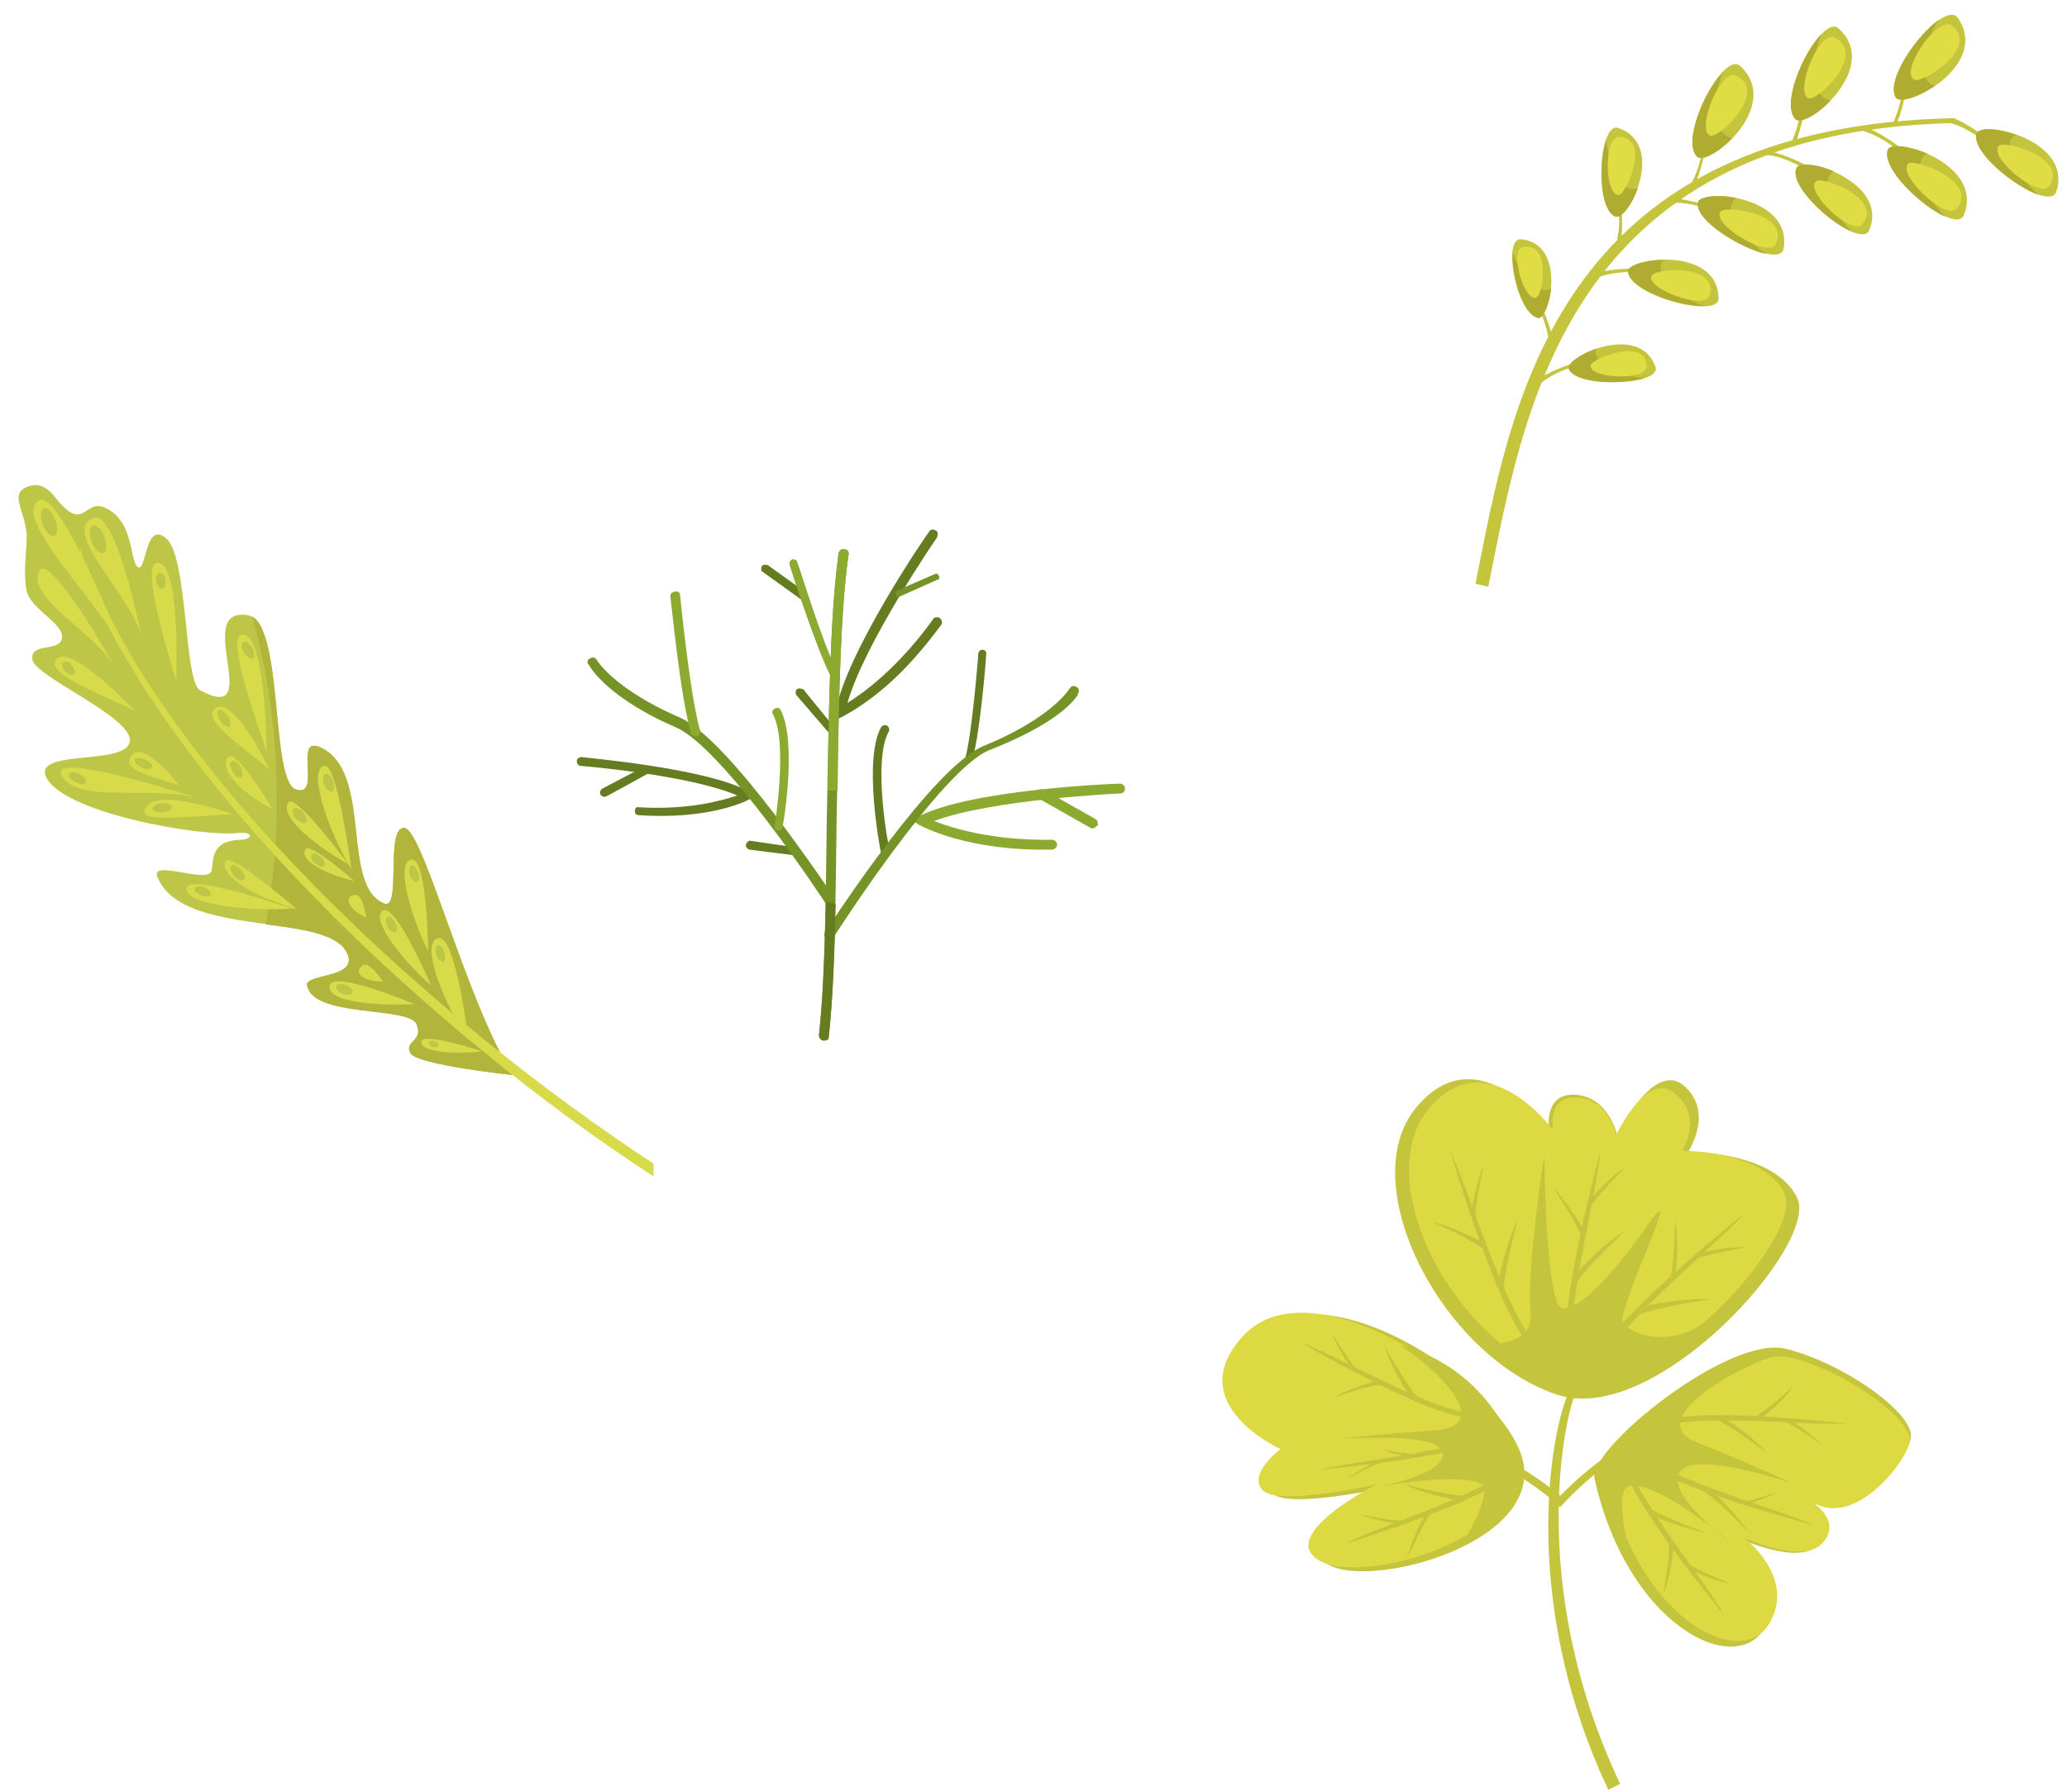 <svg version="1.2" xmlns="http://www.w3.org/2000/svg" viewBox="0 0 210 182" width="210" height="182"><style>.a{fill:#bdc646}.b{fill:#b2b53c}.c{fill:#d8db49}.d{fill:#667c21}.e{fill:#8daa30}.f{fill:#769328}.g{fill:#c4c43d}.h{fill:#ddd943}.i{fill:#afac31}.j{fill:#e0dc44}</style><path class="a" d="m52.1 109.2c-4.7-7.4-9.1-24.9-11-25.1-2-0.2-0.3 8.2-2 7.7-4.6-1.7-1.1-13.5-6.6-15.9-2.7-1.2 0.2 5.1-2.4 4.3-2.7-0.7-1.2-17.1-4.9-17.7-5.8-1 1.9 11.3-4.9 7.6-1.6-0.9-1.2-13.5-3.4-15.4-2.2-1.9-2 3.5-2.9 2.9-0.9-0.7-0.3-4.8-3.5-6.1-2-0.7-2 2.7-4.9-1-1.1-1.4-2.2-1.5-3.3-0.8-1 0.8 0.1 2.1 0.4 4.4 0.1 1.3-0.4 3.9 0 5.9 0.4 1.9 3.8 3.3 3.6 4.8-0.2 1.5-3.3 0.4-3 2.2 0.2 1.7 9.9 5.7 9.9 8.2-0.1 2.6-9.3 0.9-8.6 3.5 1.2 3.8 16 6.4 19.7 5.9 1.6-0.1 1.3 0.7 0.1 0.7-2.9 0.1-2.7 1.9-2.9 3.1-0.2 1.5-6.3-1.2-5.5 0.7 2.6 6.3 17.4 3.4 19.3 7.8 1.1 2.5-4.4 2-4.1 3.2 0.6 3.3 10.2 2.1 11.1 3.9 0.8 1.8-1.3 1.7-0.6 3 0.8 1.2 10.4 2.2 10.4 2.2z"/><path class="b" d="m41.1 84.1c-2-0.2-0.3 8.2-2 7.7-4.6-1.7-1.1-13.5-6.6-15.9-2.7-1.2 0.2 5.1-2.4 4.3-2.6-0.7-1.3-15.8-4.5-17.6 1.5 5.2 2.4 11 2.5 17.2 0.1 5-0.3 9.7-1.1 14.1 3.9 0.5 7.5 1 8.3 3 1.1 2.5-4.4 2-4.1 3.2 0.6 3.3 10.2 2.1 11.1 3.9 0.8 1.8-1.3 1.7-0.6 3 0.8 1.2 10.4 2.2 10.4 2.2-4.7-7.4-9.1-24.9-11-25.1z"/><path class="c" d="m47.6 105.7c-2.7-4.1-4.9-9.9-3.1-10.4 1.8-0.5 3.1 10.4 3.1 10.4z"/><path class="c" d="m43.5 96.6c-1.9-3.8-3.3-9-1.7-9.3 1.6-0.2 1.7 9.3 1.7 9.3z"/><path class="c" d="m43.8 100.1c-3.1-2.7-6.2-6.8-4.9-7.6 1.3-0.8 4.9 7.6 4.9 7.6z"/><path class="c" d="m38.9 99.7c-1.8 0-3.1-0.8-2.1-1.6 0.7-0.6 2.1 1.6 2.1 1.6z"/><path class="c" d="m37.2 93.2c-1.6-0.7-2.4-2-1.2-2.3 0.9-0.2 1.2 2.3 1.2 2.3z"/><path class="c" d="m29.7 92.3c-4.9 0.3-11.3-0.5-10.7-2.2 0.5-1.3 10.7 2.2 10.7 2.2z"/><path class="c" d="m35.7 88.3c-2.5-4.2-4.5-10.3-2.7-10.5 1.3-0.2 2.7 10.5 2.7 10.5z"/><path class="c" d="m35.4 87.8c-4.2-2.4-7-5.1-6.1-6.3 0.7-1 6.1 6.3 6.1 6.3z"/><path class="c" d="m30.2 92.4c-4.6-1.4-7.9-3.5-7.3-4.9 0.4-1.1 7.3 4.9 7.3 4.9z"/><path class="c" d="m27.7 82.2c-3.4-1.8-5.5-4.1-4.5-5.3 0.8-0.9 4.5 5.3 4.5 5.3z"/><path class="c" d="m36 89.5c-3.2-0.8-5.5-2.1-5-3.2 0.4-0.9 5 3.2 5 3.2z"/><path class="c" d="m20.2 81.1c-4.8-1.4-12.7 0.7-14-2.5-0.8-2.3 14 2.5 14 2.5z"/><path class="c" d="m11.7 67.8c-2.2-3.7-9.1-7.1-7.7-9.8 1.1-2 7.7 9.8 7.7 9.8z"/><path class="c" d="m14.4 64.7c-1.2-4.4-8.3-10.7-4.9-12.1 2.3-0.9 4.9 12.1 4.9 12.1z"/><path class="c" d="m12.9 66.8c-1.8-4.6-12.1-14.3-8.9-16 2.1-1.2 8.9 16 8.9 16z"/><path class="c" d="m18.2 79.8c-2-0.8-5.7-1.4-5-2.8 1.2-2.3 5 2.8 5 2.8z"/><path class="c" d="m13.7 72.2c-3.2-1.6-8.7-3.6-8.1-5 1-2.5 8.1 5 8.1 5z"/><path class="c" d="m23.7 82.7c-4.7 0.2-9.3 0.9-9-0.4 0.6-2.6 9 0.4 9 0.4z"/><path class="c" d="m27.1 76.4c-0.9-2.8-4.1-11.5-2.6-11.9 2.5-0.7 2.6 11.9 2.6 11.9z"/><path class="c" d="m17.9 69.2c-0.8-2.8-3.6-11.7-2-12 2.5-0.6 2 12 2 12z"/><path class="c" d="m27.4 78.2c-2.3-2-6.7-4.9-5.7-6.1 1.8-2 5.7 6.1 5.7 6.1z"/><path class="c" d="m42.1 102c-4.3 0.2-9-0.3-8.6-1.9 0.4-1.6 8.6 1.9 8.6 1.9z"/><path class="c" d="m49 106.8c-2.8 0.3-6.3 0.1-6.2-1 0.2-1 6.2 1 6.2 1z"/><path class="c" d="m66.4 119.5c-22.2-14.4-50.5-40.5-58.7-63.3l0.5-0.3c8.1 22.6 36.2 47.9 58.2 62.3z"/><path class="a" d="m5.6 52.8c-0.3-0.8-0.8-1.4-1.1-1.2-0.4 0.1-0.4 0.8-0.2 1.6 0.3 0.8 0.9 1.4 1.2 1.2 0.4-0.1 0.4-0.9 0.1-1.6z"/><path class="a" d="m10.6 54.5c-0.3-0.7-0.8-1.3-1.2-1.1-0.3 0.1-0.4 0.8-0.1 1.6 0.3 0.8 0.8 1.3 1.2 1.2 0.4-0.1 0.4-0.9 0.1-1.7z"/><path class="a" d="m16.8 58.9c0-0.4-0.3-0.7-0.6-0.7-0.2 0-0.4 0.4-0.3 0.9 0.1 0.4 0.3 0.8 0.6 0.7 0.2 0 0.4-0.4 0.3-0.9z"/><path class="a" d="m7.3 67.6c-0.3-0.4-0.7-0.5-0.9-0.3-0.2 0.1-0.1 0.5 0.2 0.9 0.3 0.3 0.7 0.5 0.9 0.3 0.2-0.1 0.1-0.6-0.2-0.9z"/><path class="a" d="m8.2 78.7c-0.5-0.3-1-0.3-1.2-0.1-0.1 0.2 0.1 0.6 0.6 0.8 0.5 0.3 1 0.3 1.1 0.1 0.2-0.2-0.1-0.6-0.5-0.8z"/><path class="a" d="m14.9 77.2c-0.5-0.2-1-0.3-1.2-0.1-0.1 0.2 0.1 0.6 0.6 0.8 0.5 0.3 1 0.3 1.1 0.1 0.2-0.2-0.1-0.5-0.5-0.8z"/><path class="a" d="m16.6 81.6c-0.6 0-1 0.2-1.1 0.5 0 0.2 0.4 0.5 0.9 0.4 0.6 0 1-0.2 1.1-0.4 0-0.3-0.4-0.5-0.9-0.5z"/><path class="a" d="m23.2 72.8c-0.3-0.4-0.7-0.7-0.9-0.7-0.3 0.1-0.2 0.6 0 1 0.3 0.5 0.7 0.8 0.9 0.7 0.3 0 0.3-0.5 0-1z"/><path class="a" d="m25.7 65.9c-0.3-0.5-0.7-0.8-0.9-0.7-0.3 0-0.3 0.5-0.1 1 0.3 0.5 0.7 0.8 0.9 0.7 0.3 0 0.3-0.5 0.1-1z"/><path class="a" d="m24.5 78c-0.3-0.5-0.7-0.8-0.9-0.7-0.3 0-0.3 0.5 0 1 0.2 0.4 0.6 0.8 0.8 0.7 0.3 0 0.3-0.5 0.1-1z"/><path class="a" d="m33.9 79.4c-0.2-0.5-0.6-0.9-0.8-0.8-0.3 0-0.3 0.5-0.2 1 0.2 0.5 0.6 0.9 0.8 0.8 0.3 0 0.3-0.5 0.2-1z"/><path class="a" d="m30.9 82.6c-0.3-0.4-0.8-0.6-1-0.5-0.2 0.1-0.2 0.5 0.1 1 0.4 0.4 0.8 0.6 1 0.5 0.3-0.1 0.2-0.5-0.1-1z"/><path class="a" d="m24.6 88.5c-0.4-0.5-0.8-0.7-1-0.6-0.3 0.1-0.2 0.5 0.1 1 0.4 0.4 0.8 0.7 1 0.5 0.3-0.1 0.2-0.5-0.1-0.9z"/><path class="a" d="m20.9 90.2c-0.4-0.2-0.9-0.2-1.1 0-0.1 0.2 0.1 0.5 0.5 0.7 0.4 0.2 0.9 0.2 1.1 0 0.1-0.2-0.1-0.5-0.5-0.7z"/><path class="a" d="m35.3 100.1c-0.5-0.2-0.9-0.2-1.1 0-0.2 0.2 0.1 0.6 0.5 0.8 0.4 0.2 0.9 0.2 1.1 0 0.1-0.2-0.1-0.6-0.5-0.8z"/><path class="a" d="m40.2 93.8c-0.2-0.4-0.5-0.7-0.8-0.7-0.2 0.1-0.3 0.5-0.1 0.9 0.2 0.5 0.6 0.8 0.8 0.7 0.3 0 0.3-0.4 0.1-0.9z"/><path class="a" d="m32.7 87.1c-0.3-0.3-0.8-0.5-1-0.4-0.2 0.2-0.1 0.6 0.2 0.9 0.3 0.3 0.7 0.5 1 0.4 0.2-0.2 0.1-0.5-0.2-0.9z"/><path class="a" d="m42.5 88.7c-0.1-0.4-0.4-0.8-0.6-0.8-0.3 0-0.4 0.4-0.3 0.9 0.1 0.4 0.4 0.8 0.7 0.8 0.2 0 0.4-0.4 0.2-0.9z"/><path class="a" d="m45.2 96.9c-0.1-0.5-0.4-0.9-0.6-0.9-0.3 0-0.4 0.4-0.3 0.9 0.1 0.4 0.4 0.8 0.7 0.8 0.2 0 0.3-0.4 0.2-0.8z"/><path class="a" d="m44.3 105.8c-0.2-0.1-0.5-0.1-0.7 0-0.1 0.1 0 0.4 0.2 0.5 0.3 0.1 0.6 0.1 0.7 0 0.1-0.1 0-0.4-0.2-0.5z"/><path class="d" d="m76.9 80.8l-0.8 0.4c-0.1 0.1-4 2.1-11.2 1.6-0.3 0-0.4-0.2-0.4-0.4 0-0.3 0.2-0.5 0.4-0.4 5.1 0.3 8.5-0.7 10-1.2-4.9-2.1-15.8-3-15.9-3-0.2 0-0.4-0.2-0.4-0.5 0-0.2 0.2-0.4 0.5-0.4 0.5 0.1 12.6 1.1 17 3.5z"/><path class="d" d="m65.9 78.6q-0.1 0-0.1 0l-4.2 2.3c-0.2 0.1-0.5 0-0.6-0.2-0.1-0.2 0-0.5 0.2-0.6l4.2-2.2c0.2-0.1 0.5 0 0.6 0.2 0 0.1 0 0.3-0.1 0.5z"/><path class="d" d="m76.1 85.4q0.1 0 0.1 0l4.8 0.7c0.2 0 0.4 0.2 0.3 0.5 0 0.2-0.2 0.4-0.4 0.3l-4.8-0.6c-0.2-0.1-0.4-0.3-0.3-0.5 0-0.2 0.2-0.3 0.3-0.4z"/><path class="d" d="m77.9 57.4q0.1 0 0.1 0l3.9 2.8c0.2 0.2 0.2 0.4 0.1 0.6-0.1 0.2-0.4 0.2-0.6 0.1l-3.9-2.8c-0.2-0.1-0.2-0.4-0.1-0.6 0.1-0.1 0.3-0.2 0.5-0.1z"/><path class="d" d="m81.5 70q0 0 0.1 0l3 3.7c0.2 0.2 0.1 0.4 0 0.6-0.2 0.1-0.5 0.1-0.6-0.1l-3.1-3.6c-0.1-0.2-0.1-0.5 0.1-0.6 0.1-0.1 0.3-0.1 0.5 0z"/><path class="d" d="m98.7 77.2c0 0.2-0.2 0.2-0.4 0.2-0.2-0.1-0.3-0.3-0.2-0.5 0.7-2.7 1.3-10.5 1.3-10.6 0.1-0.2 0.2-0.3 0.4-0.3 0.3 0 0.4 0.2 0.4 0.4 0 0.3-0.6 8-1.4 10.7q0 0.1-0.1 0.1z"/><path class="e" d="m114.2 80.4q-0.1 0.2-0.4 0.2c-0.1 0-13.1 0.6-18.9 2.8 1.8 0.7 5.9 2 12 1.9 0.2 0 0.5 0.2 0.5 0.5 0 0.2-0.2 0.5-0.5 0.5-8.6 0.2-13.3-2.4-13.5-2.5l-0.8-0.5 0.8-0.4c5.3-2.7 19.7-3.3 20.4-3.3 0.2 0 0.5 0.2 0.5 0.5q0 0.1-0.1 0.3z"/><path class="e" d="m111.4 83.9c-0.1 0.2-0.4 0.3-0.6 0.2l-5.3-3c-0.3-0.1-0.3-0.4-0.2-0.7 0.1-0.2 0.4-0.3 0.7-0.2l5.3 3c0.2 0.1 0.3 0.5 0.2 0.7q0 0-0.1 0z"/><path class="d" d="m90.8 69c-2.9 2.7-5.1 3.7-5.2 3.8l-0.9 0.4 0.2-0.9c1-5.9 9.1-17.8 9.5-18.3 0.1-0.2 0.4-0.3 0.7-0.1 0.2 0.1 0.2 0.4 0.1 0.7-0.1 0.1-7.4 10.8-9.1 16.8 1.6-1 5.1-3.5 8.7-8.5 0.1-0.2 0.5-0.3 0.7-0.1 0.2 0.2 0.3 0.5 0.1 0.7-1.7 2.3-3.3 4.1-4.8 5.5z"/><path class="f" d="m95.3 58.9q0 0-0.1 0l-3.8 1.7c-0.2 0.1-0.4 0-0.4-0.2-0.1-0.1 0-0.3 0.1-0.4l3.9-1.7c0.1-0.1 0.3 0 0.4 0.2 0.1 0.1 0 0.3-0.1 0.4z"/><path class="d" d="m90.3 86.8q-0.1 0.1-0.3 0.1c-0.2 0.1-0.5-0.1-0.5-0.3-0.1-0.4-1.8-9.4 0-12.7 0.1-0.2 0.4-0.3 0.6-0.2 0.2 0.1 0.3 0.4 0.2 0.6-1.7 3 0 12 0.1 12.1q0 0.2-0.1 0.4z"/><path class="f" d="m84.1 105.6q-0.2 0.1-0.4 0.1c-0.3 0-0.5-0.3-0.5-0.5 0.6-5.4 0.7-13.5 0.8-22.1 0.2-10.1 0.3-20.6 1.2-26.9 0.1-0.3 0.3-0.5 0.6-0.4 0.3 0 0.5 0.3 0.4 0.6-0.9 6.2-1 16.6-1.2 26.7-0.1 8.6-0.2 16.7-0.8 22.2q0 0.2-0.1 0.3z"/><path class="e" d="m86.2 56.4c0.1-0.3-0.1-0.6-0.4-0.6-0.3-0.1-0.5 0.1-0.6 0.4-0.8 5.7-1 14.9-1.1 24.1q0.5 0 1 0c0.1-9.2 0.3-18.3 1.1-23.9z"/><path class="f" d="m84.7 91.9q-0.1 0-0.1 0c-0.2 0.2-0.5 0.1-0.7-0.1-0.1-0.2-10.4-15.8-15.2-17.9-5.1-2.2-7.9-4.7-8.9-6.4-0.2-0.2-0.1-0.5 0.1-0.6 0.3-0.2 0.6-0.1 0.7 0.1 0.9 1.4 3.6 3.8 8.5 5.9 5.1 2.3 15.2 17.7 15.7 18.3 0.1 0.2 0.1 0.5-0.1 0.7z"/><path class="f" d="m109.5 70.6c-1.1 1.6-3.9 3.6-9 5.6-4.9 2-15.7 18.8-15.8 19q0 0 0 0c-0.2 0.2-0.5 0.3-0.7 0.2-0.3-0.2-0.3-0.5-0.2-0.7 0.5-0.7 11-17 16.3-19 4.9-2 7.7-4.4 8.6-5.8 0.1-0.2 0.4-0.3 0.7-0.1 0.2 0.1 0.3 0.4 0.1 0.7q0 0 0 0.1z"/><path class="d" d="m83.9 91.6c-0.1 5.2-0.3 10-0.7 13.6 0 0.2 0.2 0.5 0.5 0.5q0.2 0 0.4-0.1 0.1-0.1 0.1-0.3c0.4-3.6 0.6-8.3 0.7-13.5q-0.5-0.1-1-0.2z"/><path class="e" d="m85.1 68.8q-0.1 0-0.1 0.1c-0.2 0.1-0.5 0-0.6-0.2-1.5-2.9-4.1-11-4.2-11.4 0-0.2 0.1-0.4 0.3-0.5 0.2 0 0.5 0.1 0.5 0.3 0.1 0.1 2.6 8.4 4.1 11.2 0.1 0.2 0.1 0.4 0 0.5z"/><path class="e" d="m71 74.7q-0.1 0-0.2 0.1c-0.3 0-0.6-0.1-0.6-0.4-1.1-3.6-2-13.4-2.1-13.8 0-0.3 0.2-0.5 0.5-0.5 0.3-0.1 0.5 0.1 0.5 0.4 0 0.1 1 10.1 2 13.6 0.1 0.2 0 0.4-0.1 0.6z"/><path class="e" d="m79.4 84.2q-0.2 0.2-0.4 0.2c-0.2-0.1-0.4-0.3-0.3-0.5 0-0.1 1.4-8.5-0.2-11.4-0.1-0.2 0-0.4 0.2-0.5 0.2-0.2 0.5-0.1 0.6 0.1 1.7 3.2 0.3 11.6 0.2 11.9q0 0.2-0.1 0.2z"/><path class="g" d="m158.6 152c-9-7.5-19.8-8-21.8-7.4l0.1 0.7c1.2-0.3 11.7-0.6 21.1 7.3z"/><path class="g" d="m157.9 152.6c7.8-8.5 17.2-10.2 19-9.9l-0.1 0.7c-1-0.1-10.3 0.9-18.3 9.7z"/><path class="g" d="m158.3 141.7c-11.7-3.8-20.8-21.3-14.5-29.1 6.3-7.8 13.6 2.2 13.6 2.2 0 0-0.7-3.8 2.7-3.6 3.4 0.3 4.2 4.1 4.2 4.1 0 0 3.7-7.7 6.8-5 3.1 2.7 0.4 6.7 0.4 6.7 0 0 8.8-0.1 11.1 4.7 2.2 4.7-14.3 23.2-24.3 20z"/><path class="g" d="m154.1 146.7c-4.1-8.1-20.5-17.8-26.9-10.8-6.4 6.9 3.8 11.5 3.8 11.5 0 0-3.4 2.6-1.7 4.3 1.6 1.6 11.5-0.6 11.5-0.6 0 0-10.5 5.4-5.7 7.9 4.8 2.5 23.8-2.9 19-12.3z"/><path class="h" d="m153 146.4c-4.1-7.9-20.4-17.6-26.7-10.7-6.4 6.9 3.8 11.5 3.8 11.5 0 0-3.4 2.5-1.8 4.2 1.6 1.6 11.5-0.6 11.5-0.6 0 0-10.4 5.3-5.6 7.8 4.7 2.5 23.5-2.9 18.8-12.2z"/><path class="g" d="m162 150.2c-0.7-3 13.6-14.6 19.4-13.2 5.8 1.4 13.4 6.7 12.7 9.2-0.6 2.5-6 9-10.5 6.1 0 0 3.4 2 1.3 4.5-2.1 2.4-8.3-0.6-8.3-0.6 0 0 5.6 4.3 2.6 9.3-3.1 4.9-13.9-0.5-17.2-15.3z"/><path class="h" d="m163.4 150.5c-0.7-2.9 13-14 18.5-12.6 5.5 1.3 12.7 6.4 12.1 8.7-0.7 2.4-5.8 8.7-10 5.9 0 0 3.2 1.9 1.2 4.2-2 2.3-8-0.5-8-0.5 0 0 5.4 4.1 2.5 8.8-2.9 4.7-13.2-0.5-16.3-14.5z"/><path class="g" d="m163.4 181.8c-9.4-19.9-5.6-37.8-3.8-40.8l0.6 0.2c-1 1.7-5.4 19.3 4.4 40z"/><path class="h" d="m158.6 139.9c-11-3.5-19.4-19.9-13.5-27.2 5.9-7.2 12.7 2.1 12.7 2.1 0 0-0.7-3.6 2.5-3.3 3.2 0.2 3.9 3.8 3.9 3.8 0 0 3.1-6.7 6-4.2 2.9 2.5 0.7 5.8 0.7 5.8 0 0 8.2-0.1 10.4 4.3 2.1 4.4-13.4 21.7-22.7 18.7z"/><path class="g" d="m152.5 137.3c-1.6-1.6 3.4 0 3-4.2-0.4-4.3 1.4-15.8 1.4-15.8 0 0 0.1 15.7 1.9 15.6 1.8 0 4.8-3.1 8.7-8.6 3.9-5.5-3.4 8.9-2.6 10.1 0.8 1.1 4.6 2.6 8.3-0.1 0 0-10.2 13.3-20.7 3z"/><path class="g" d="m180.7 137.6c-4 1.1-14.2 6.7-8.1 9 6 2.4 9.3 4 9.3 4 0 0-10-3.4-11.3-1-1.3 2.4 5.5 7.3 5.5 7.3 0 0-7.9-6.8-10.7-5.9-1.1 0.4-0.5 4.5 0.2 6.6 0 0-4.8-5.7-2.5-8.7 8.2-10.6 17.6-11.3 17.6-11.3z"/><path class="g" d="m142.3 136.7c3.2 2 9.9 8.1 3.5 8.6-6.3 0.4-9.9 0.9-9.9 0.9 0 0 10.4-0.9 10.7 1.4 0.2 2.3-7 3.5-7 3.5 0 0 8.8-1.7 11-0.3 0.9 0.6-1.1 4.9-2.5 6.5 0 0 7.4-5 6.5-8.1-3.2-10.9-12.3-12.5-12.3-12.5z"/><path class="g" d="m155.6 136.1c-3.5-5.2-6.4-15.3-8.3-19.3 0 0 4.8 16.4 8 19.7z"/><path class="g" d="m162.6 138.3c3.5-5.3 11.7-11.8 14.7-15.1 0 0-13.4 10.7-15.2 14.9z"/><path class="g" d="m159.6 137.8c-0.2-6.3 2.6-16.4 3-20.9 0 0-4.5 16.6-3.4 21z"/><path class="g" d="m166.8 132.8c0.9-0.4 5-1 6.9-0.8 0 0-6.4 0.9-7.4 1.7z"/><path class="g" d="m170.2 129.5c0.2-0.7 0.3-4 0-5.5 0 0-0.1 5.2-0.6 6.1z"/><path class="g" d="m172.5 127.4c0.6-0.3 3.5-0.8 4.9-0.7 0 0-4.6 0.8-5.4 1.3z"/><path class="g" d="m160 129.6c0.5-0.8 3.5-3.7 5.1-4.6 0 0-4.7 4.4-5.1 5.7z"/><path class="g" d="m160.9 125c-0.3-0.7-2.1-3.4-3.2-4.5 0 0 2.9 4.3 3 5.3z"/><path class="g" d="m161.5 122c0.3-0.6 2.4-2.7 3.6-3.4 0 0-3.3 3.3-3.6 4.2z"/><path class="g" d="m152.2 130.6c0-0.9 1.1-5 2-6.7 0 0-1.7 6.3-1.4 7.6z"/><path class="g" d="m150.6 126.2c-0.6-0.4-3.6-1.8-5.1-2.1 0 0 4.7 2.1 5.3 2.9z"/><path class="g" d="m149.5 123.3c0-0.6 0.6-3.6 1.2-4.8 0 0-1 4.6-0.8 5.5z"/><path class="g" d="m148.8 143.5c-5.2-1.2-13-5.8-16.6-7.1 0 0 12.8 7.4 16.6 7.5z"/><path class="g" d="m151.7 145.6c-5 2-14 2.8-17.7 3.7 0 0 14.7-1.3 17.9-3.4z"/><path class="g" d="m143.4 142c-0.5-0.5-2.3-3.6-2.7-5.2 0 0 2.7 4.8 3.6 5.4z"/><path class="g" d="m139.8 140.3c-0.6 0.1-3.3 1-4.4 1.7 0 0 4.2-1.5 5-1.3z"/><path class="g" d="m139.9 148.4c-0.4 0.2-2.3 1.2-3 1.8 0 0 2.9-1.6 3.5-1.6z"/><path class="g" d="m137.4 139.2c-0.4-0.5-1.7-2.7-2.1-3.8 0 0 2.1 3.5 2.8 3.9z"/><path class="g" d="m153.2 149.4c-4.4 3.1-13.1 5.6-16.5 7.4 0 0 14.1-4.3 16.8-7.1z"/><path class="g" d="m148.5 152.4c-0.8 0-4.3-0.8-5.7-1.6 0 0 5.4 1.4 6.4 1.1z"/><path class="g" d="m144.8 153.9c-0.4 0.5-1.6 3.1-1.8 4.4 0 0 1.8-4.1 2.5-4.7z"/><path class="g" d="m142.3 154.8c-0.6 0-3.1-0.5-4.2-1 0 0 4 0.9 4.7 0.6z"/><path class="g" d="m142.9 147.9c-0.3 0-1.8-0.3-2.4-0.7 0 0 2.3 0.6 2.7 0.4z"/><path class="g" d="m169.4 144.7c5.3-1 14.3 0.1 18.1-0.1 0 0-14.6-1.7-18.2-0.3z"/><path class="g" d="m174.9 143.9c0.7 0.3 3.6 2.4 4.6 3.7 0 0-4.4-3.4-5.5-3.5z"/><path class="g" d="m173.6 151.2c0.7 0.5 3.2 3 4 4.4 0 0-3.8-4-4.9-4.3z"/><path class="g" d="m179 144c0.5-0.3 2.6-2.2 3.3-3.3 0 0-3.2 3-4.1 3.2z"/><path class="g" d="m177.4 152.7c0.5 0 2.3-0.6 3.1-1.1 0 0-2.9 1-3.5 0.9z"/><path class="g" d="m181.6 144.1c0.5 0.2 2.6 1.7 3.4 2.6 0 0-3.2-2.3-4-2.4z"/><path class="g" d="m165.3 148.7c2.1 5 8 12 9.9 15.4 0 0-9.5-11.5-10.3-15.3z"/><path class="g" d="m167.2 148.1c4.6 2.9 13.5 5.2 17 6.8 0 0-14.5-3.8-17.3-6.5z"/><path class="g" d="m167.6 153.8c0.7 0.4 4.2 1.7 5.8 1.9 0 0-5.3-1.9-6.1-2.7z"/><path class="g" d="m170 157.1c0 0.7-0.4 3.5-1 4.7 0 0 0.8-4.4 0.5-5.2z"/><path class="g" d="m171.6 159.3c0.4 0.4 2.9 1.4 4.1 1.5 0 0-3.8-1.5-4.4-2.1z"/><path class="g" d="m192.3 12.6l0.3 0.2c0.3-0.7 0.9-2.2 1.1-4.4l-0.3 0.2c-0.4 2.6-0.9 3.4-1.1 4z"/><path class="g" d="m182 14.5l0.4 0.2c0.2-0.7 0.8-2.3 1.1-4.5l-0.4 0.2c-0.4 2.7-0.9 3.5-1.1 4.1z"/><path class="g" d="m171.9 18.5l0.4 0.1c0.2-0.6 0.8-2.2 1.1-4.4l-0.3 0.2c-0.4 2.6-0.9 3.5-1.2 4.1z"/><path class="g" d="m164.3 24.3l0.4 0.1c0.1-0.7 0.2-2.4-0.1-4.6l-0.3 0.3c0.4 2.7 0.1 3.6 0 4.2z"/><path class="g" d="m198 12.4l0.5-0.4c0.7 0.3 1.9 0.9 3.7 2.3l-0.4 0.2c-2.2-1.7-3.2-1.8-3.8-2.1z"/><path class="g" d="m189.1 13.2l0.1-0.4c0.7 0.2 2.2 0.9 4 2.3l-0.3 0.2c-2.2-1.7-3.2-1.8-3.8-2.1z"/><path class="g" d="m179.3 15.7v-0.5c0.7 0.2 2.4 0.6 4.4 1.7l-0.4 0.2c-2.4-1.3-3.4-1.3-4-1.4z"/><path class="g" d="m169.9 20.6l-0.1-0.5c0.8 0.1 2.5 0.3 4.6 1.1l-0.3 0.2c-2.6-0.9-3.6-0.8-4.2-0.8z"/><path class="g" d="m162.1 28.2l-0.2-0.4c0.7-0.2 2.4-0.6 4.6-0.5l-0.2 0.3c-2.7 0-3.6 0.5-4.2 0.6z"/><path class="g" d="m157.4 34.6l0.4-0.1c-0.2-0.7-0.6-2.3-1.6-4.3l-0.2 0.4c1.2 2.4 1.2 3.4 1.4 4z"/><path class="g" d="m156.4 39l-0.3-0.4c0.6-0.4 2.1-1.2 4.3-1.9l-0.1 0.4c-2.6 0.8-3.3 1.5-3.9 1.9z"/><path class="g" d="m149.9 59.3l0.4-2c3.5-17.7 8.8-44.5 48.3-45.3v0.5c-38.4 0.8-43.5 27.8-47 45.1l-0.4 2z"/><path class="g" d="m200.8 13.6c-0.6 2.5 7.4 8 8.1 5.9 1.8-5.3-7.7-7.4-8.1-5.9z"/><path class="i" d="m204.5 13.9q0.2-0.1 0.3-0.2c-1.9-0.7-3.8-0.8-4-0.1-0.5 1.8 3.8 5.3 6.3 6.2-2.4-2.2-3.6-4.8-2.6-5.9z"/><path class="j" d="m203.1 14.8c-1.2 1.1 4.1 5.5 5.1 4.1 2-2.8-4.5-4.7-5.1-4.1z"/><path class="g" d="m191.8 15.2c-0.9 2.5 6.8 8.7 7.7 6.7 2.2-5.3-7.2-8.1-7.7-6.7z"/><path class="i" d="m195.5 15.8q0.1-0.1 0.3-0.2c-1.9-0.8-3.8-1-4-0.4-0.7 1.8 3.3 5.7 5.8 6.8-2.2-2.4-3.2-5.1-2.1-6.2z"/><path class="j" d="m193.9 16.6c-1.3 1 3.8 5.9 4.9 4.6 2.3-2.7-4.2-5.1-4.9-4.6z"/><path class="g" d="m192.6 9.9c-1.4-2.3 4.9-10 6.3-8.1 3.4 4.9-5.5 9.4-6.3 8.1z"/><path class="i" d="m196.2 8.6q0.2 0.1 0.4 0.1c-1.8 1.2-3.6 1.8-4 1.2-1-1.7 2.1-6.3 4.4-7.9-1.8 2.8-2.1 5.7-0.8 6.6z"/><path class="j" d="m194.5 8.1c-1.6-0.8 2.4-6.6 3.8-5.5 2.9 2.3-3 5.9-3.8 5.5z"/><path class="g" d="m182.4 12.1c-1.9-2 2.7-10.8 4.4-9.2 4.4 4-3.3 10.3-4.4 9.2z"/><path class="i" d="m185.6 10.1q0.2 0.1 0.4 0.1c-1.4 1.5-3.1 2.4-3.6 1.9-1.4-1.5 0.7-6.6 2.6-8.6-1.1 3.1-0.9 6 0.6 6.6z"/><path class="j" d="m183.8 10c-1.6-0.5 1-7 2.6-6.2 3.3 1.7-1.7 6.4-2.6 6.2z"/><path class="g" d="m172.4 15.9c-1.9-2 2.7-10.8 4.4-9.2 4.4 4.1-3.3 10.4-4.4 9.2z"/><path class="i" d="m175.6 13.9q0.2 0.1 0.4 0.1c-1.4 1.5-3.1 2.4-3.6 1.9-1.4-1.4 0.7-6.6 2.6-8.5-1.1 3-0.9 5.9 0.6 6.5z"/><path class="j" d="m173.8 13.8c-1.6-0.4 1-7 2.6-6.1 3.3 1.6-1.7 6.3-2.6 6.1z"/><path class="g" d="m164.1 22c-2.2-0.9-1.6-9.7 0.3-9 5 1.7 1 9.5-0.3 9z"/><path class="i" d="m166 19.2q0.2 0 0.4-0.1c-0.6 1.8-1.7 3.1-2.3 2.9-1.6-0.7-1.7-5.6-0.9-7.9 0.2 2.9 1.4 5.2 2.8 5.1z"/><path class="j" d="m164.5 19.8c-1.5 0.2-1.6-6 0-5.9 3.2 0.1 0.8 5.7 0 5.9z"/><path class="g" d="m156.3 32.3c-2.2-0.3-3.7-8.1-1.8-8 4.7 0.4 3 8.1 1.8 8z"/><path class="i" d="m157.3 29.4q0.2 0 0.3-0.1c-0.2 1.6-0.8 3-1.3 3-1.6-0.3-2.8-4.5-2.6-6.7 0.8 2.5 2.4 4.2 3.6 3.8z"/><path class="j" d="m156.1 30.2c-1.2 0.6-2.8-4.8-1.4-5.1 2.9-0.6 2.1 4.8 1.4 5.1z"/><path class="g" d="m182.5 17.1c-0.9 2.3 6.5 8.3 7.4 6.3 2.1-5-7-7.7-7.4-6.3z"/><path class="i" d="m186 17.7q0.1-0.2 0.3-0.3c-1.8-0.8-3.6-0.9-3.8-0.3-0.7 1.7 3.2 5.4 5.6 6.4-2.2-2.2-3.1-4.8-2.1-5.8z"/><path class="j" d="m184.5 18.4c-1.2 1 3.6 5.6 4.7 4.4 2.2-2.6-4-4.9-4.7-4.4z"/><path class="g" d="m172.5 20.6c-0.3 2.5 8.3 6.8 8.7 4.7 1-5.5-8.6-6.2-8.7-4.7z"/><path class="i" d="m176.1 20.4q0.1-0.2 0.3-0.3c-2-0.4-3.9-0.1-3.9 0.5-0.3 1.8 4.3 4.6 6.9 5.2-2.6-1.8-4.1-4.2-3.3-5.4z"/><path class="j" d="m174.8 21.5c-1 1.2 4.8 4.8 5.6 3.3 1.5-3.1-5.1-4-5.6-3.3z"/><path class="g" d="m165.4 27.6c0.2 2.5 9.3 4.8 9.2 2.7-0.1-5.4-9.3-4.1-9.2-2.7z"/><path class="i" d="m168.8 26.7q0.1-0.2 0.2-0.3c-1.9 0-3.7 0.6-3.6 1.2 0.2 1.8 5.1 3.5 7.7 3.5-2.9-1.1-4.8-3.1-4.3-4.4z"/><path class="j" d="m167.8 28c-0.7 1.3 5.5 3.6 5.9 2 0.9-3.2-5.5-2.8-5.9-2z"/><path class="g" d="m159.4 37.5c0.9 2 9.4 1.6 8.8-0.2-1.6-4.7-9.3-1-8.8 0.2z"/><path class="i" d="m162.1 35.7q0.1-0.1 0.1-0.3c-1.7 0.6-3 1.5-2.8 2.1 0.7 1.5 5.4 1.6 7.7 0.9-2.8-0.2-5-1.4-5-2.7z"/><path class="j" d="m161.6 37.1c-0.2 1.4 5.8 1.6 5.7 0.1-0.1-3-5.5-0.8-5.7-0.1z"/></svg>